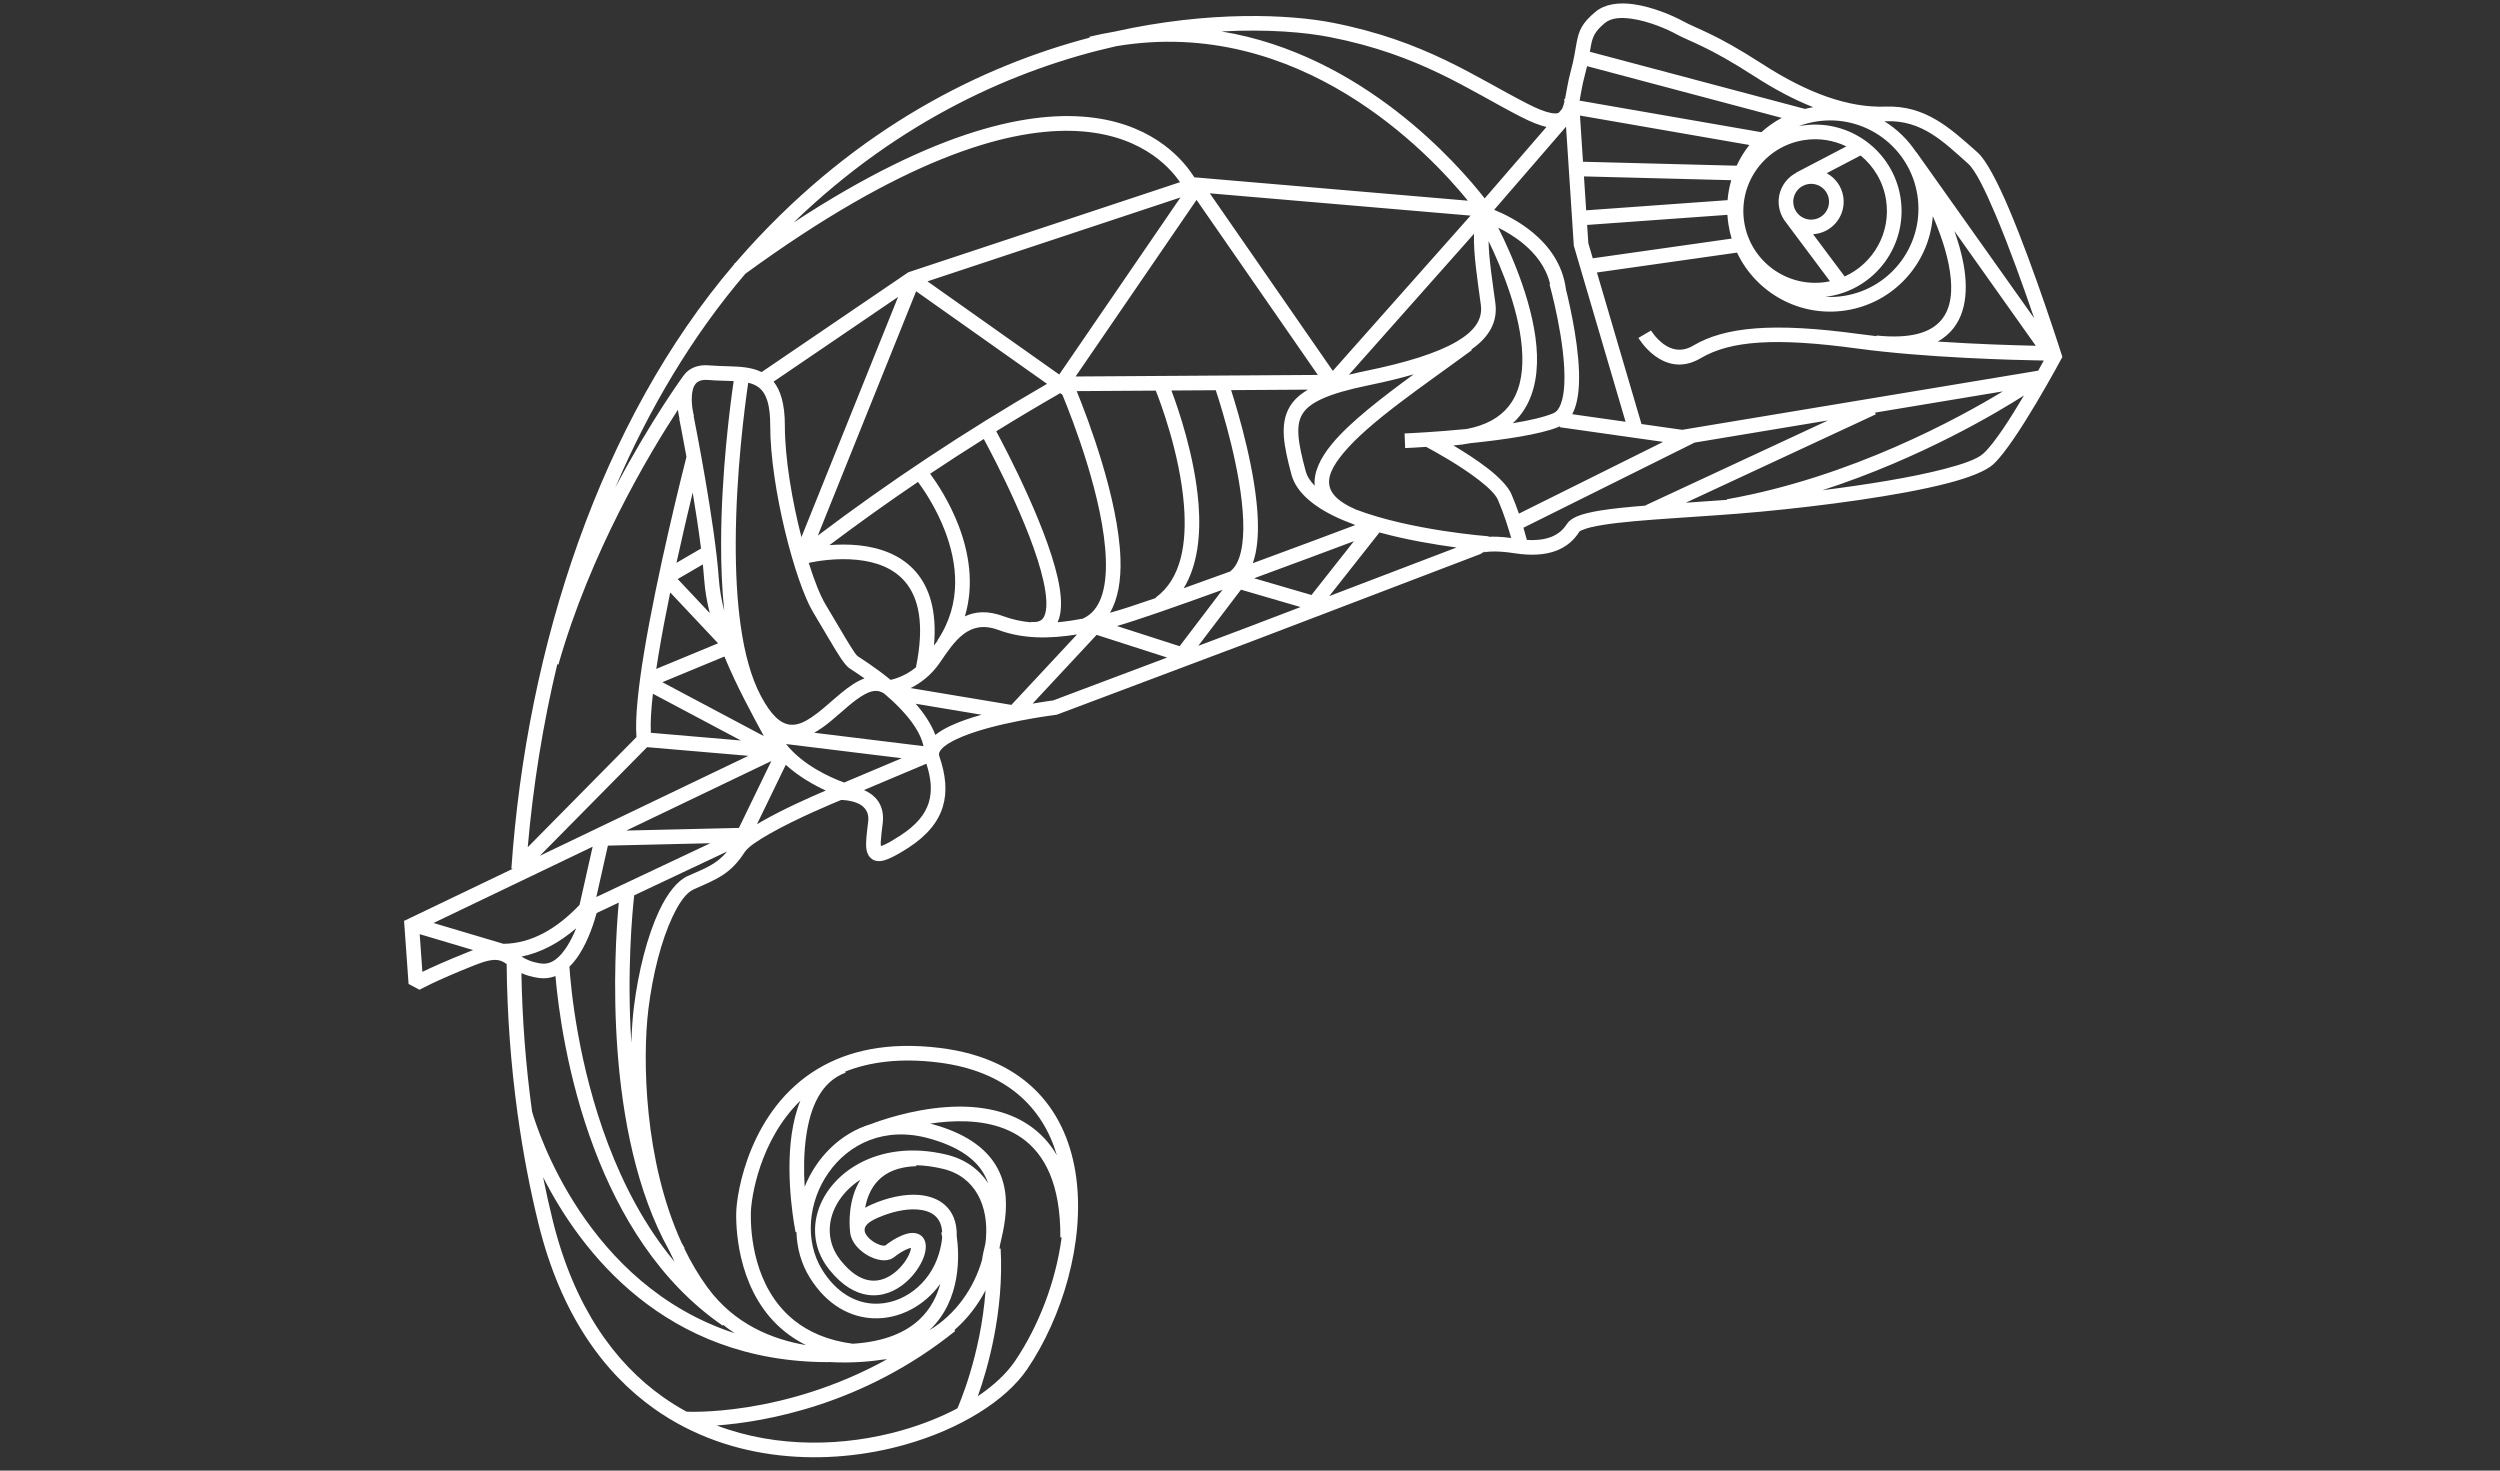 <?xml version="1.0" encoding="UTF-8" standalone="no"?>
<svg
   width="170"
   height="100"
   viewBox="0 0 170 100"
   version="1.1"
   xml:space="preserve"
   style="clip-rule:evenodd;fill-rule:evenodd;stroke-linejoin:round;stroke-miterlimit:2"
   id="svg84"
   sodipodi:docname="shiny-emptystate.svg"
   inkscape:version="1.1.2 (0a00cf5339, 2022-02-04)"
   xmlns:inkscape="http://www.inkscape.org/namespaces/inkscape"
   xmlns:sodipodi="http://sodipodi.sourceforge.net/DTD/sodipodi-0.dtd"
   xmlns="http://www.w3.org/2000/svg"
   xmlns:svg="http://www.w3.org/2000/svg"
   xmlns:serif="http://www.serif.com/"><rect x="0" y="0" width="170" height="100" fill="#333333" stroke="none"/><defs
     id="defs88" /><sodipodi:namedview
     id="namedview86"
     pagecolor="#ff00ff"
     bordercolor="#666666"
     borderopacity="1.0"
     inkscape:pageshadow="2"
     inkscape:pageopacity="0"
     inkscape:pagecheckerboard="0"
     showgrid="false"
     inkscape:zoom="3.2502511"
     inkscape:cx="92.300561"
     inkscape:cy="105.68414"
     inkscape:window-width="1703"
     inkscape:window-height="1364"
     inkscape:window-x="1723"
     inkscape:window-y="34"
     inkscape:window-maximized="1"
     inkscape:current-layer="svg84" /><rect
     id="retreat-logo"
     serif:id="retreat logo"
     x="0"
     y="0"
     width="519.685"
     height="519.685"
     style="fill:none" /><clipPath
     id="_clip1"><rect
       id="retreat-logo1"
       serif:id="retreat logo"
       x="0"
       y="0"
       width="519.685"
       height="519.685" /></clipPath><g
     clip-path="url(#_clip1)"
     id="g82"
     transform="matrix(0.217,0,0,0.217,27.474,-6.722)"><path
       d="M 0.017,319.592 0,319.556 l 0.014,-0.007 -0.003,-0.052 0.131,-0.009 33.961,-16.283 -0.464,-0.033 c 4.854,-69.851 27.928,-140.331 69.828,-189.39 l -0.071,-0.097 c 0.137,-0.101 0.275,-0.201 0.412,-0.301 1.318,-1.537 2.655,-3.052 4.011,-4.545 34.588,-38.103 73.347,-57.206 107.027,-66.065 l -0.069,-0.284 c 2.603,-0.628 5.175,-1.151 7.715,-1.575 29.993,-6.702 55.161,-5.422 68.464,-2.823 28.933,5.652 44.523,16.918 61.111,25.406 3.04,1.556 5.368,2.479 7.183,2.847 1.131,0.23 1.968,0.267 2.595,-0.035 l 1.039,-1.203 c 0.31,-0.642 0.535,-1.402 0.734,-2.246 l -0.059,-0.9 0.26,-0.017 c 0.503,-2.435 0.888,-5.348 1.713,-8.358 1.125,-4.104 1.473,-6.891 1.884,-9.086 0.727,-3.885 1.592,-6.209 5.95,-9.834 2.963,-2.464 7.353,-3.001 11.936,-2.36 6.142,0.858 12.606,3.724 15.461,5.293 4.543,2.497 9.946,3.786 24.888,13.432 14.375,9.278 27.105,13.764 38.589,13.353 12.527,-0.449 20.212,6.68 28.907,14.421 2.6,2.315 6.192,9.137 9.797,17.635 8.03,18.931 16.686,46.271 16.686,46.271 l -0.064,0.02 0.119,0.064 c 0,0 -14.546,27.222 -21.713,33.717 -2.267,2.055 -7.414,4.119 -14.355,5.917 -15.151,3.925 -39.197,7.079 -58.108,8.864 -18.738,1.768 -38.593,2.365 -49.833,4.177 -2.675,0.431 -4.828,0.916 -6.295,1.533 -0.509,0.213 -0.927,0.346 -1.098,0.617 -3.359,5.326 -9.515,8.4 -20.316,6.72 -6.654,-1.035 -9.445,-0.287 -9.445,-0.287 0,0 0.293,-0.219 0.309,-0.235 0.031,-0.029 0.051,-0.049 0.051,-0.049 l -1.635,0.685 0.818,-0.151 -72.848,27.813 -60.683,22.829 -0.27,0.034 c 0,0 -20.191,2.482 -31.059,7.587 -2.052,0.964 -3.752,1.994 -4.795,3.168 -0.602,0.679 -0.953,1.386 -0.677,2.188 2.033,5.887 2.538,11.105 1.113,15.815 -1.431,4.734 -4.811,9.022 -10.84,12.922 -4.33,2.8 -7.114,4.03 -8.76,4.149 -1.483,0.107 -2.51,-0.385 -3.254,-1.21 -0.573,-0.635 -1.002,-1.578 -1.144,-2.884 -0.194,-1.777 0.149,-4.583 0.594,-8.239 0.424,-3.485 -1.588,-5.145 -3.685,-5.946 -1.937,-0.741 -3.95,-0.861 -4.766,-0.878 -2.308,0.943 -13.962,5.775 -22.414,10.595 -3.68,2.1 -6.766,4.101 -7.868,5.807 -4.367,6.765 -8.504,8.334 -15.95,11.626 -2.427,1.073 -4.607,4.291 -6.665,8.669 -3.451,7.346 -6.184,17.924 -7.527,28.932 -1.887,15.469 -1.348,47.443 10.424,73.157 0.309,0.556 0.623,1.108 0.942,1.654 l -0.128,0.076 c 2.084,4.313 4.498,8.432 7.284,12.245 8.368,11.452 20.205,16.274 30.874,18.075 -2.456,-1.217 -4.637,-2.63 -6.577,-4.182 -14.338,-11.482 -15.401,-30.877 -15.292,-37.21 0.107,-6.285 4.187,-32.481 25.711,-45.272 9.181,-5.456 21.545,-8.518 38.169,-6.457 55.337,6.862 49.372,68.078 27.312,100.647 -6.604,9.75 -20.817,18.737 -38.243,23.656 -24.146,6.816 -54.399,5.875 -78.506,-11.148 C 62.49,461.19 49.12,442.73 42.164,414.577 c -2.707,-10.954 -4.903,-22.49 -6.541,-34.333 -0.056,-0.198 -0.084,-0.301 -0.084,-0.301 l 0.041,-0.01 c -2.105,-15.308 -3.278,-31.123 -3.419,-46.854 -0.86,-0.603 -1.696,-1.116 -2.869,-1.259 -1.618,-0.197 -3.755,0.248 -7.143,1.599 -12.805,5.104 -17.278,7.716 -17.278,7.716 L 1.423,339.32 Z m 42.539,-20.44 65.342,-31.329 -31.728,-2.714 z m 72.547,-29.697 -45.442,21.787 35.278,-0.823 z M 59.105,296.303 9.238,320.212 c 7.46,2.222 21.92,6.527 21.923,6.527 8.675,-0.116 16.534,-4.556 23.84,-12.2 z m 47.838,-179.53 c -16.576,19.407 -30.147,42.223 -40.764,67.036 11.22,-21.261 21.398,-35.124 21.398,-35.124 0.455,-0.628 0.998,-1.189 1.64,-1.661 1.513,-1.114 3.603,-1.796 6.513,-1.544 4.019,0.348 7.966,0.157 11.371,0.649 1.802,0.26 3.466,0.706 4.954,1.442 l 45.978,-31.275 85.126,-28.226 c -6.9,-10.13 -38.802,-42.342 -136.216,28.703 z M 48.026,239.12 c -4.501,18.79 -7.582,38.064 -9.262,57.345 l 34.078,-34.513 c -0.486,-5.836 0.569,-15.607 2.389,-26.611 4.065,-24.584 11.812,-55.474 13.274,-61.223 -1.279,-7.027 -2.263,-11.928 -2.263,-11.928 l 0.085,-0.018 c -0.121,-0.507 -0.339,-1.511 -0.509,-2.774 -9.127,13.982 -27.471,44.742 -37.435,79.824 z M 223.163,45.452 c -31.126,7.017 -67.568,22.849 -101.092,55.26 89.896,-58.868 119.525,-23.924 125.586,-14.134 l 0.091,-0.03 85.625,7.319 C 321.226,78.928 280.615,35.807 223.163,45.452 Z m 134.832,25.31 c -2.072,-0.473 -4.693,-1.48 -8.017,-3.181 -16.268,-8.324 -31.527,-19.445 -59.902,-24.988 -7.713,-1.507 -19.504,-2.545 -33.937,-1.762 44.299,7.263 74.275,41.788 82.503,52.314 z m 152.834,59.933 c -3.218,-9.451 -7.755,-22.204 -12.107,-32.464 -3.249,-7.657 -6.282,-13.915 -8.625,-16.001 -7.782,-6.929 -14.481,-13.665 -25.693,-13.263 -0.167,0.006 -0.335,0.011 -0.503,0.015 3.954,2.458 7.367,5.758 9.956,9.694 l 0.048,-0.034 z M 441.582,64.567 c -5.857,-2.311 -11.988,-5.533 -18.418,-9.683 -14.772,-9.536 -20.119,-10.797 -24.61,-13.266 -2.565,-1.41 -8.369,-3.999 -13.887,-4.771 -3.193,-0.446 -6.305,-0.371 -8.368,1.345 -3.18,2.644 -3.845,4.318 -4.376,7.152 -0.107,0.574 -0.211,1.188 -0.325,1.852 l 67.4,17.91 c 0.846,-0.213 1.708,-0.393 2.584,-0.539 z M 370.726,51.71 c -0.212,0.944 -0.464,1.969 -0.771,3.089 -0.754,2.751 -1.134,5.421 -1.579,7.71 l 56.947,9.896 c 1.924,-1.736 4.066,-3.248 6.391,-4.489 z M 144.127,278.547 c 3.502,1.554 6.584,4.591 5.867,10.482 -0.277,2.281 -0.531,4.198 -0.603,5.699 -0.023,0.462 0.007,0.983 0.04,1.367 0.319,-0.096 0.737,-0.237 1.121,-0.414 1.272,-0.584 2.897,-1.536 4.964,-2.873 4.902,-3.17 7.777,-6.55 8.941,-10.398 1.1,-3.637 0.674,-7.633 -0.766,-12.116 z m 22.365,-17.273 c 1.277,-1.021 2.896,-1.982 4.763,-2.859 2.805,-1.317 6.202,-2.471 9.729,-3.462 l -20.655,-3.447 c 2.651,3.035 4.877,6.352 6.163,9.768 z m 30.483,-9.82 c 3.26,-0.557 5.665,-0.887 6.447,-0.99 L 239.13,237.03 c -8.091,-2.603 -22.094,-7.109 -22.094,-7.109 z m 51.915,-18.096 14.701,-5.53 17.345,-6.622 -18.668,-5.447 z m 41.045,-15.588 39.888,-15.229 c -6.56,-0.873 -15.553,-2.354 -24.163,-4.712 z m 49.96,-18.579 c 1.528,-0.101 3.774,-0.059 7.047,0.369 -0.82,-2.909 -2.249,-7.535 -4.125,-11.888 -0.828,-1.92 -3.168,-4.061 -5.933,-6.219 -6.002,-4.685 -14.132,-9.133 -16.59,-10.441 -3.197,0.214 -5.566,0.334 -6.582,0.373 l -0.175,-4.582 c 2.109,-0.081 10.267,-0.496 19.413,-1.389 6.09,-1.151 10.312,-3.587 13.07,-6.964 3.501,-4.287 4.604,-9.991 4.414,-16.101 -0.395,-12.76 -6.421,-27.264 -10.58,-35.838 0.1,5.899 1.312,13.205 2.135,19.482 0.679,5.179 -1.354,9.633 -6.114,13.455 -0.445,0.357 -0.916,0.709 -1.414,1.056 l 0.148,0.201 c -15.31,11.262 -32.081,22.446 -40.208,32.202 -3.45,4.142 -5.411,7.854 -4.136,11.224 0.614,1.625 1.982,3.086 4.12,4.47 1.111,0.719 2.414,1.404 3.923,2.057 17.353,6.59 41.599,8.379 41.599,8.379 z m 11.964,0.971 c 6.374,0.393 10.32,-1.46 12.545,-4.988 0.543,-0.86 1.586,-1.721 3.201,-2.4 1.714,-0.719 4.217,-1.329 7.341,-1.832 3.843,-0.619 8.686,-1.099 14.145,-1.532 l -0.041,-0.089 57.172,-26.597 -41.81,6.947 -53.632,26.675 c 0.477,1.585 0.841,2.913 1.079,3.816 z m 49.797,-11.648 c 4.181,-0.282 8.519,-0.573 12.894,-0.903 l -0.032,-0.179 c 38.781,-6.865 72.524,-25.333 86.503,-33.814 l -40.061,6.657 0.249,0.535 z m 42.823,-3.918 c 13.825,-1.735 27.903,-3.994 37.988,-6.607 5.967,-1.545 10.477,-3.108 12.425,-4.875 3.386,-3.068 8.456,-10.969 12.737,-18.208 -8.04,5.136 -32.271,19.699 -63.15,29.69 z m 67.613,-37.466 c 0.661,-1.183 1.251,-2.254 1.752,-3.169 -9.91,-0.171 -37.24,-0.89 -58.44,-3.77 -25.48,-3.461 -39.685,-2.528 -49.1,3.044 -5.886,3.484 -10.846,1.807 -14.333,-0.75 -3.27,-2.399 -5.154,-5.619 -5.154,-5.619 l 3.953,-2.324 c 0,0 1.437,2.429 3.913,4.244 2.26,1.657 5.472,2.759 9.285,0.502 9.987,-5.91 25.027,-7.312 52.053,-3.641 1.765,0.24 3.573,0.464 5.41,0.675 l 0.021,-0.202 c 10.623,1.083 16.902,-0.865 20.242,-4.82 3.282,-3.886 3.579,-9.496 2.737,-15.208 -0.917,-6.214 -3.257,-12.571 -5.366,-17.372 -1.059,14.651 -12.101,27.181 -27.229,29.527 -14.458,2.242 -28.177,-5.511 -34.118,-18.112 l -43.905,6.233 13.959,47.486 12.766,1.812 z M 71.238,357.79 c 0.118,-4.215 0.398,-7.96 0.777,-11.066 1.408,-11.542 4.31,-22.624 7.929,-30.326 2.656,-5.654 5.826,-9.528 8.961,-10.914 5.539,-2.449 9.055,-3.677 12.333,-7.681 -7.776,3.669 -20.043,9.456 -29.113,13.736 -0.547,4.925 -2.359,23.797 -0.887,46.251 z m 39.355,-68.52 c 0.553,-0.336 1.125,-0.672 1.712,-1.007 6.609,-3.77 15.129,-7.549 19.845,-9.557 -3.797,-1.762 -8.499,-4.407 -12.527,-8.063 z m -6.953,159.499 c -1.23,-0.805 -2.439,-1.677 -3.621,-2.62 l -0.156,0.227 C 79.917,432.678 67.439,411.601 59.694,391.204 50.984,368.263 48.262,346.225 47.452,336.829 c -1.586,0.626 -3.309,0.871 -5.161,0.613 -2.299,-0.321 -4.064,-0.872 -5.506,-1.52 0.248,14.579 1.387,29.2 3.336,43.379 1.617,5.603 16.902,54.328 63.519,69.468 z M 84.805,426.388 c -0.611,-1.188 -1.196,-2.392 -1.758,-3.609 -20.635,-37.103 -17.19,-93.395 -15.754,-108.961 -4.191,1.977 -6.942,3.275 -6.942,3.275 -0.646,2.418 -2.429,8.329 -5.501,13.061 -0.9,1.386 -1.91,2.661 -3.026,3.747 0.466,6.904 2.691,30.741 12.158,55.675 4.815,12.684 11.504,25.666 20.823,36.812 z M 43.577,399.857 c 0.926,4.625 1.939,9.171 3.039,13.62 6.63,26.835 19.27,44.497 34.566,55.298 2.397,1.692 4.858,3.216 7.37,4.581 v -0.012 c 0,0 30.131,1.683 62.827,-16.432 -0.407,0.041 -0.816,0.075 -1.229,0.103 -3.221,0.501 -9.507,1.22 -17.058,0.77 v 0.039 C 81.56,457.864 55.304,422.945 43.577,399.857 Z m 54.413,77.816 c 19.18,7.248 40.206,6.551 57.808,1.582 6.403,-1.807 12.358,-4.175 17.598,-6.938 0.315,-0.7 7.336,-16.49 8.841,-37.022 -2.411,4.624 -5.693,8.93 -9.766,12.473 l 0.249,0.309 c -28.777,23.142 -59.51,28.452 -74.73,29.596 z m 81.823,-9.175 c 5.007,-3.371 9.016,-7.129 11.676,-11.056 7.234,-10.682 12.752,-24.731 14.585,-38.705 l -0.405,-0.003 c 0.107,-16.563 -4.844,-26.075 -12.103,-31.167 -6.771,-4.749 -15.397,-5.639 -23.29,-5.093 -1.841,0.128 -3.645,0.335 -5.381,0.596 0.332,0.084 0.665,0.174 1,0.268 9.853,2.77 15.597,7.009 18.856,11.726 3.883,5.62 4.312,12.018 3.588,17.916 -0.362,2.951 -1.02,5.76 -1.603,8.231 -0.045,0.348 -0.095,0.697 -0.15,1.047 l 0.373,-0.02 c 1.072,19.796 -4.036,37.519 -7.146,46.26 z m 24.756,-75.53 c -4.353,-14.788 -15.647,-26.383 -37.159,-29.051 -11.945,-1.481 -21.518,-0.166 -29.172,2.864 l 0.123,0.338 c -7.877,2.883 -11.065,11.115 -12.324,19.785 -0.791,5.443 -0.789,11.099 -0.492,15.97 3.646,-9.031 10.967,-16.735 20.915,-19.708 2.648,-1.013 12.432,-4.5 23.499,-5.267 8.906,-0.616 18.601,0.556 26.24,5.914 3.204,2.247 6.073,5.233 8.37,9.155 z m -80.358,-17.099 c -12.784,12.482 -15.449,30.436 -15.532,35.304 -0.097,5.698 0.674,23.222 13.574,33.552 4.491,3.596 10.454,6.29 18.34,7.334 9.993,-0.621 16.61,-3.563 20.92,-7.602 3.519,-3.299 5.484,-7.283 6.531,-11.174 -4.979,6.976 -12.925,11.118 -20.97,10.799 -7.196,-0.285 -14.548,-4.083 -19.931,-12.765 -2.677,-4.317 -4.018,-9.248 -4.179,-14.286 l -0.271,0.055 c 0,0 -3.329,-16.157 -1.195,-30.841 0.529,-3.636 1.4,-7.17 2.713,-10.376 z M 4.908,323.708 c 0.345,4.84 0.843,11.817 0.843,11.817 2.741,-1.333 7.42,-3.465 14.7,-6.366 0.416,-0.166 0.818,-0.32 1.208,-0.463 z m 95.489,-87.001 -19.441,8.05 31.789,16.886 c -3.698,-6.9 -8.516,-15.622 -12.348,-24.936 z m -6.754,-28.864 -7.884,4.583 10.054,10.688 c -0.891,-3.543 -1.512,-7.086 -1.755,-10.567 -0.103,-1.47 -0.243,-3.048 -0.415,-4.704 z m -8.263,-0.501 7.691,-4.471 c -0.706,-5.634 -1.651,-11.784 -2.613,-17.558 -1.422,5.881 -3.245,13.633 -5.078,22.029 z m -6.338,33.243 19.367,-8.019 -14.998,-15.943 c -1.348,6.55 -2.622,13.213 -3.656,19.467 -0.252,1.526 -0.491,3.027 -0.713,4.495 z m -1.702,20.022 28.223,2.414 -27.571,-14.646 c -0.558,4.861 -0.822,9.071 -0.652,12.232 z m -23.391,61.251 c -5.409,4.632 -11.117,7.666 -17.149,8.876 1.438,0.907 3.271,1.767 6.125,2.166 3.518,0.491 6.083,-2.169 8.079,-5.243 1.199,-1.848 2.176,-3.897 2.945,-5.799 z m 42.026,-26.643 -32.093,0.749 -3.624,16.103 z m 19.83,-144.648 c 2.144,2.675 3.537,6.912 3.534,13.784 -0.005,10.204 2.256,23.545 5.191,34.947 l 30.284,-75.266 z m 11.012,56.79 c 1.777,5.673 3.641,10.341 5.312,13.109 3.295,5.458 5.86,9.989 7.765,13.002 1.034,1.637 1.75,2.783 2.323,3.179 0.767,0.529 5.274,3.297 10.257,7.378 1.067,-0.229 4.638,-1.166 8.081,-4.039 l -0.113,-0.023 c 2.707,-13.291 0.861,-21.571 -3.365,-26.609 -3.837,-4.574 -9.536,-6.348 -14.949,-6.924 -6.573,-0.699 -12.797,0.39 -15.311,0.927 z m 17.483,36.207 c -2.433,-1.717 -4.238,-2.832 -4.689,-3.143 -0.668,-0.462 -1.585,-1.482 -2.653,-3.06 -1.988,-2.936 -4.872,-8.092 -8.755,-14.525 -5.624,-9.317 -13.459,-39.243 -13.45,-58.487 0.003,-6.506 -1.178,-10.047 -3.523,-11.908 -0.974,-0.773 -2.117,-1.234 -3.377,-1.524 -1.121,7.667 -3.855,28.554 -3.908,50.187 -0.044,17.868 1.686,36.267 7.856,47.917 3.247,6.13 6.189,8.785 9.308,9.056 2.242,0.195 4.415,-0.861 6.591,-2.317 2.576,-1.724 5.108,-4.049 7.609,-6.198 2.435,-2.091 4.849,-4.018 7.221,-5.227 0.59,-0.301 1.181,-0.56 1.77,-0.771 z m -41.004,-93.173 c -2.519,-0.124 -5.224,-0.105 -7.962,-0.342 -1.505,-0.131 -2.615,0.091 -3.398,0.668 -0.264,0.194 -0.487,0.42 -0.676,0.672 l 0.013,0.01 c 0,0 -0.086,0.117 -0.251,0.347 -0.499,0.85 -0.698,1.911 -0.797,2.958 -0.308,3.257 0.616,6.62 0.616,6.62 l -0.09,0.025 c 0.317,1.587 6.671,33.578 7.882,50.878 0.235,3.358 0.839,6.774 1.708,10.187 -0.718,-6.899 -1,-14.149 -0.982,-21.321 0.053,-21.766 2.784,-42.786 3.937,-50.702 z m 140.012,-57.539 -79.285,26.289 41.289,29.201 z m 90.905,5.69 -81.714,-6.985 38.547,55.635 z m 24.934,21.473 c -1.298,-5.421 -4.642,-9.533 -8.295,-12.581 -2.692,-2.246 -5.561,-3.926 -7.982,-5.119 4.278,8.527 11.696,25.304 12.148,39.892 0.226,7.285 -1.272,14.033 -5.446,19.144 -0.641,0.785 -1.346,1.533 -2.12,2.24 5.147,-0.839 9.721,-1.868 12.703,-3.115 1.102,-0.46 1.794,-1.503 2.312,-2.827 0.692,-1.769 1.02,-4.009 1.13,-6.492 0.558,-12.617 -4.647,-31.087 -4.647,-31.087 z m 4.982,-49.336 c -6.597,7.63 -22.524,26.051 -22.524,26.051 3.076,1.252 7.839,3.556 12.185,7.183 4.923,4.108 9.288,9.883 10.297,17.644 l -0.011,0.002 c 1.445,5.79 4.553,19.619 4.102,29.8 -0.164,3.71 -0.814,6.966 -2.059,9.317 -0.017,0.032 -0.034,0.065 -0.052,0.097 l 16.717,2.373 L 366.573,108 Z m 147.2,68.647 -25.487,-35.93 c 1.167,3.285 2.211,6.849 2.859,10.411 1.665,9.146 0.606,18.193 -6.536,23.22 -0.493,0.347 -1.017,0.675 -1.573,0.984 12.341,0.823 23.904,1.171 30.737,1.315 z m -65.981,-15.322 c 1.897,0.104 3.834,0.014 5.786,-0.289 15.088,-2.34 25.438,-16.489 23.098,-31.577 -2.34,-15.089 -16.49,-25.439 -31.578,-23.099 -1.952,0.303 -3.825,0.804 -5.601,1.478 0.327,-0.063 0.656,-0.12 0.987,-0.171 14.77,-2.291 28.621,7.841 30.912,22.611 2.29,14.769 -7.841,28.62 -22.611,30.911 -0.332,0.051 -0.662,0.097 -0.993,0.136 z m -23.771,-47.595 -53.081,-9.224 0.948,14.477 48.152,1.24 c 1.069,-2.317 2.407,-4.497 3.981,-6.493 z M 119.709,264.133 c 5.318,6.696 13.901,10.488 18.196,12.062 l 18.058,-7.618 z m 8.829,-3.538 34.26,4.199 c -0.943,-4.257 -4.005,-8.362 -7.482,-11.967 -1.566,-1.625 -3.23,-3.145 -4.866,-4.527 -0.532,-0.351 -1.066,-0.587 -1.61,-0.71 -1.517,-0.346 -3.032,0.171 -4.587,1.02 -3.373,1.844 -6.795,5.263 -10.309,8.167 -1.775,1.467 -3.582,2.795 -5.406,3.818 z m 30.208,-14.002 31.58,5.27 20.558,-22.066 c -8.737,1.382 -16.905,1.446 -24.683,-1.426 -9.25,-3.416 -13.677,3.506 -18.339,10.326 -2.745,4.016 -6.207,6.446 -9.116,7.896 z m 64.645,-19.444 19.653,6.323 13.438,-17.679 c -13.973,5.063 -27.002,9.632 -33.091,11.356 z m 42.993,-14.966 17.98,5.246 13.299,-16.864 c -7.625,2.863 -19.285,7.219 -31.279,11.618 z m 62.45,-41.614 c 3.406,2.025 7.467,4.611 10.872,7.269 3.493,2.726 6.277,5.593 7.322,8.018 0.875,2.03 1.657,4.115 2.332,6.075 l 45.2,-22.481 -32.326,-4.589 0.045,-0.312 c -0.117,0.055 -0.235,0.108 -0.355,0.159 -5.788,2.418 -17.359,4.08 -27.777,5.143 -1.65,0.328 -3.419,0.57 -5.313,0.718 z m -12.429,-22.3 c -4.201,1.224 -8.907,2.363 -14.101,3.431 -6.244,1.283 -10.967,2.612 -14.458,4.178 -3.085,1.384 -5.133,2.902 -6.314,4.825 -1.148,1.868 -1.433,4.082 -1.246,6.756 0.218,3.098 1.074,6.741 2.244,11.098 0.456,1.697 1.46,3.226 2.847,4.631 -0.393,-4.032 1.586,-8.517 5.501,-13.216 5.579,-6.698 15.121,-14.085 25.527,-21.703 z m -19.31,46.831 c -0.914,-0.34 -1.81,-0.693 -2.685,-1.059 -8.361,-3.496 -14.702,-8.311 -16.309,-14.294 -1.261,-4.696 -2.155,-8.628 -2.389,-11.967 -0.265,-3.763 0.296,-6.848 1.912,-9.477 1.206,-1.963 3.021,-3.696 5.645,-5.23 -5.865,0.037 -14.598,0.094 -24.091,0.155 2.327,7.284 7.818,25.868 8.364,40.561 0.188,5.048 -0.214,9.655 -1.439,13.27 -0.047,0.138 -0.095,0.274 -0.144,0.409 12.685,-4.661 24.884,-9.232 32.135,-11.962 -0.341,-0.133 -0.673,-0.269 -0.999,-0.406 z m -0.982,-46.709 c 1.63,-0.403 3.384,-0.796 5.268,-1.184 12.592,-2.588 22.193,-5.522 28.459,-9.186 5.427,-3.173 8.21,-6.793 7.602,-11.432 -0.956,-7.296 -2.381,-15.937 -2.153,-22.351 z m 76.393,-36.47 43.523,-6.178 c -0.432,-1.429 -0.77,-2.906 -1.005,-4.423 -0.157,-1.011 -0.265,-2.018 -0.325,-3.019 l -43.958,3.161 0.375,5.732 z m -2.761,-25.664 0.696,10.629 44.307,-3.186 c 0.178,-2.14 0.568,-4.233 1.153,-6.255 z M 164.61,447.839 c 8.39,-5.017 14.081,-13.429 16.514,-22.046 0.184,-1.433 0.599,-3.177 1.06,-5.132 0.066,-0.508 0.12,-1.015 0.163,-1.52 0.851,-10.116 -3.184,-19.44 -13.493,-21.9 -2.896,-0.691 -5.675,-1.054 -8.314,-1.132 l 0.009,0.297 c -5.69,0.17 -9.458,1.933 -11.903,4.431 -2.496,2.548 -3.642,5.778 -4.139,8.616 0.593,-0.351 1.252,-0.69 1.983,-1.014 5.082,-2.252 10.391,-3.362 14.828,-3.014 3.288,0.258 6.125,1.313 8.2,3.176 2.319,2.083 3.8,5.256 3.679,9.74 0.77,5.468 1.637,19.915 -8.548,29.462 -0.013,0.012 -0.026,0.024 -0.039,0.036 z m -21.592,-47.208 c -3.263,2.107 -5.805,4.813 -7.47,7.823 -3.062,5.54 -3.025,12.085 1.237,17.444 3.179,3.997 6.27,5.9 9.177,6.313 3.21,0.456 6.072,-0.947 8.283,-2.866 2.304,-2 3.942,-4.583 4.478,-6.542 0.07,-0.258 0.116,-0.54 0.145,-0.781 -0.249,0.05 -0.532,0.117 -0.753,0.198 -1.511,0.555 -3.217,1.633 -4.449,2.643 -0.786,0.644 -1.837,1.021 -3.076,1.048 -1.31,0.028 -2.891,-0.352 -4.434,-1.094 -2.031,-0.976 -3.992,-2.568 -5.17,-4.41 -0.788,-1.232 -1.239,-2.575 -1.254,-3.946 -0.17,-1.747 -0.655,-9.497 3.286,-15.83 z m 25.614,16.508 c -0.117,-2.258 -0.867,-3.948 -2.179,-5.126 -1.38,-1.24 -3.306,-1.844 -5.494,-2.016 -3.777,-0.296 -8.284,0.718 -12.611,2.635 -2.577,1.142 -3.878,2.248 -4.02,3.564 -0.088,0.811 0.337,1.57 0.897,2.256 0.762,0.931 1.831,1.71 2.917,2.232 0.714,0.342 1.432,0.578 2.074,0.633 0.2,0.016 0.522,-0.025 0.584,-0.034 2.044,-1.665 5.084,-3.393 7.339,-3.824 1.977,-0.378 3.54,0.153 4.462,1.287 0.754,0.926 1.281,2.577 0.546,5.266 -0.716,2.617 -2.819,6.125 -5.896,8.796 -3.171,2.752 -7.331,4.598 -11.934,3.944 -3.79,-0.539 -7.976,-2.789 -12.121,-8 -4.14,-5.205 -5.214,-11.275 -3.823,-17.012 3.092,-12.753 18.854,-24.136 40.545,-18.96 5.947,1.419 10.281,4.641 13.102,8.944 -0.475,-1.387 -1.14,-2.747 -2.042,-4.053 -2.804,-4.058 -7.848,-7.535 -16.324,-9.918 -28.275,-7.951 -44.939,22.883 -33.614,41.148 4.406,7.105 10.326,10.365 16.216,10.599 8.845,0.35 17.449,-6 20.338,-15.587 0.601,-1.996 0.939,-3.759 1.03,-5.3 -0.149,-0.897 -0.273,-1.407 -0.273,-1.407 z M 286.35,148.467 C 277.404,135.555 248.345,93.613 248.345,93.613 l -37.895,55.342 z m -84.855,2.792 c -11.896,-8.413 -41.02,-29.01 -41.02,-29.01 l -30.804,76.557 c 22.001,-16.62 45.827,-32.515 71.824,-47.547 z m -68.18,50.543 c 2.787,-0.224 6.002,-0.282 9.298,0.068 6.539,0.696 13.343,3.011 17.977,8.537 3.985,4.751 6.453,11.97 5.482,22.855 0.371,-0.511 0.745,-1.013 1.124,-1.505 l -0.081,-0.055 c 7.972,-11.839 6.14,-24.57 2.402,-34.336 -2.748,-7.18 -6.547,-12.796 -8.46,-15.379 -9.565,6.478 -18.805,13.087 -27.742,19.815 z m 42.44,22.31 c 3.311,-1.551 7.197,-1.83 12.034,-0.043 2.841,1.049 5.737,1.657 8.699,1.927 l 0.012,-0.133 c 1.334,0.126 2.372,-0.017 3.128,-0.543 0.857,-0.595 1.265,-1.63 1.488,-2.905 0.307,-1.756 0.2,-3.913 -0.175,-6.337 -2.445,-15.833 -16.263,-41.983 -19.265,-47.53 -5.713,3.582 -11.315,7.209 -16.811,10.878 2.125,2.894 6.065,8.804 8.935,16.301 3.141,8.205 4.98,18.268 1.955,28.385 z m 29.047,1.852 c 2.603,-0.224 5.26,-0.621 7.976,-1.131 l -0.015,-0.035 c 2.783,-1.253 4.574,-3.574 5.678,-6.552 1.238,-3.342 1.628,-7.467 1.481,-11.988 -0.61,-18.799 -10.536,-44.134 -13.628,-51.605 -0.141,-0.1 -0.366,-0.259 -0.668,-0.473 -6.837,3.918 -13.516,7.901 -20.052,11.941 2.786,5.162 17.342,32.698 19.9,49.257 0.563,3.644 0.543,6.807 -0.157,9.199 -0.144,0.49 -0.316,0.953 -0.515,1.387 z m 39.509,-10.654 c 4.684,-1.665 9.7,-3.476 14.767,-5.323 l -0.049,-0.06 c 1.605,-1.309 2.573,-3.389 3.182,-5.912 0.698,-2.893 0.887,-6.341 0.749,-10.056 -0.569,-15.3 -6.693,-34.947 -8.589,-40.7 -4.615,0.029 -9.324,0.06 -13.897,0.089 2.111,5.592 7.342,20.675 8.497,35.599 0.748,9.671 -0.282,19.232 -4.66,26.363 z m -23.104,7.683 c 2.86,-0.743 8.012,-2.424 14.406,-4.631 l -0.09,-0.123 c 8.284,-6.028 9.763,-17.473 8.876,-28.938 -1.261,-16.29 -7.573,-32.775 -8.828,-35.921 -10.459,0.067 -19.711,0.126 -24.783,0.159 3.442,8.443 13.105,33.705 13.718,52.571 0.217,6.683 -0.756,12.571 -3.299,16.883 z M 451.974,76.853 c -3.971,-1.924 -8.545,-2.702 -13.231,-1.976 -12.269,1.903 -20.685,13.409 -18.782,25.677 1.903,12.269 13.408,20.685 25.677,18.782 0.405,-0.063 0.806,-0.136 1.203,-0.219 l -14.499,-19.391 0.025,-0.018 c -0.749,-1.163 -1.272,-2.497 -1.497,-3.95 -0.688,-4.432 1.598,-8.645 5.37,-10.606 l -0.03,-0.058 z m -0.53,40.762 c 8.991,-4.054 14.56,-13.74 12.976,-23.956 -0.885,-5.702 -3.844,-10.573 -7.99,-13.961 l -10.617,5.55 c 2.69,1.468 4.691,4.127 5.196,7.386 0.862,5.558 -2.95,10.77 -8.508,11.632 -0.322,0.05 -0.642,0.084 -0.961,0.103 z M 440.081,88.658 c -3.057,0.474 -5.154,3.34 -4.68,6.397 0.474,3.057 3.341,5.153 6.397,4.679 3.057,-0.474 5.154,-3.34 4.68,-6.397 -0.474,-3.056 -3.341,-5.153 -6.397,-4.679 z"
       style="fill:#ffffff"
       id="path80" /></g></svg>
